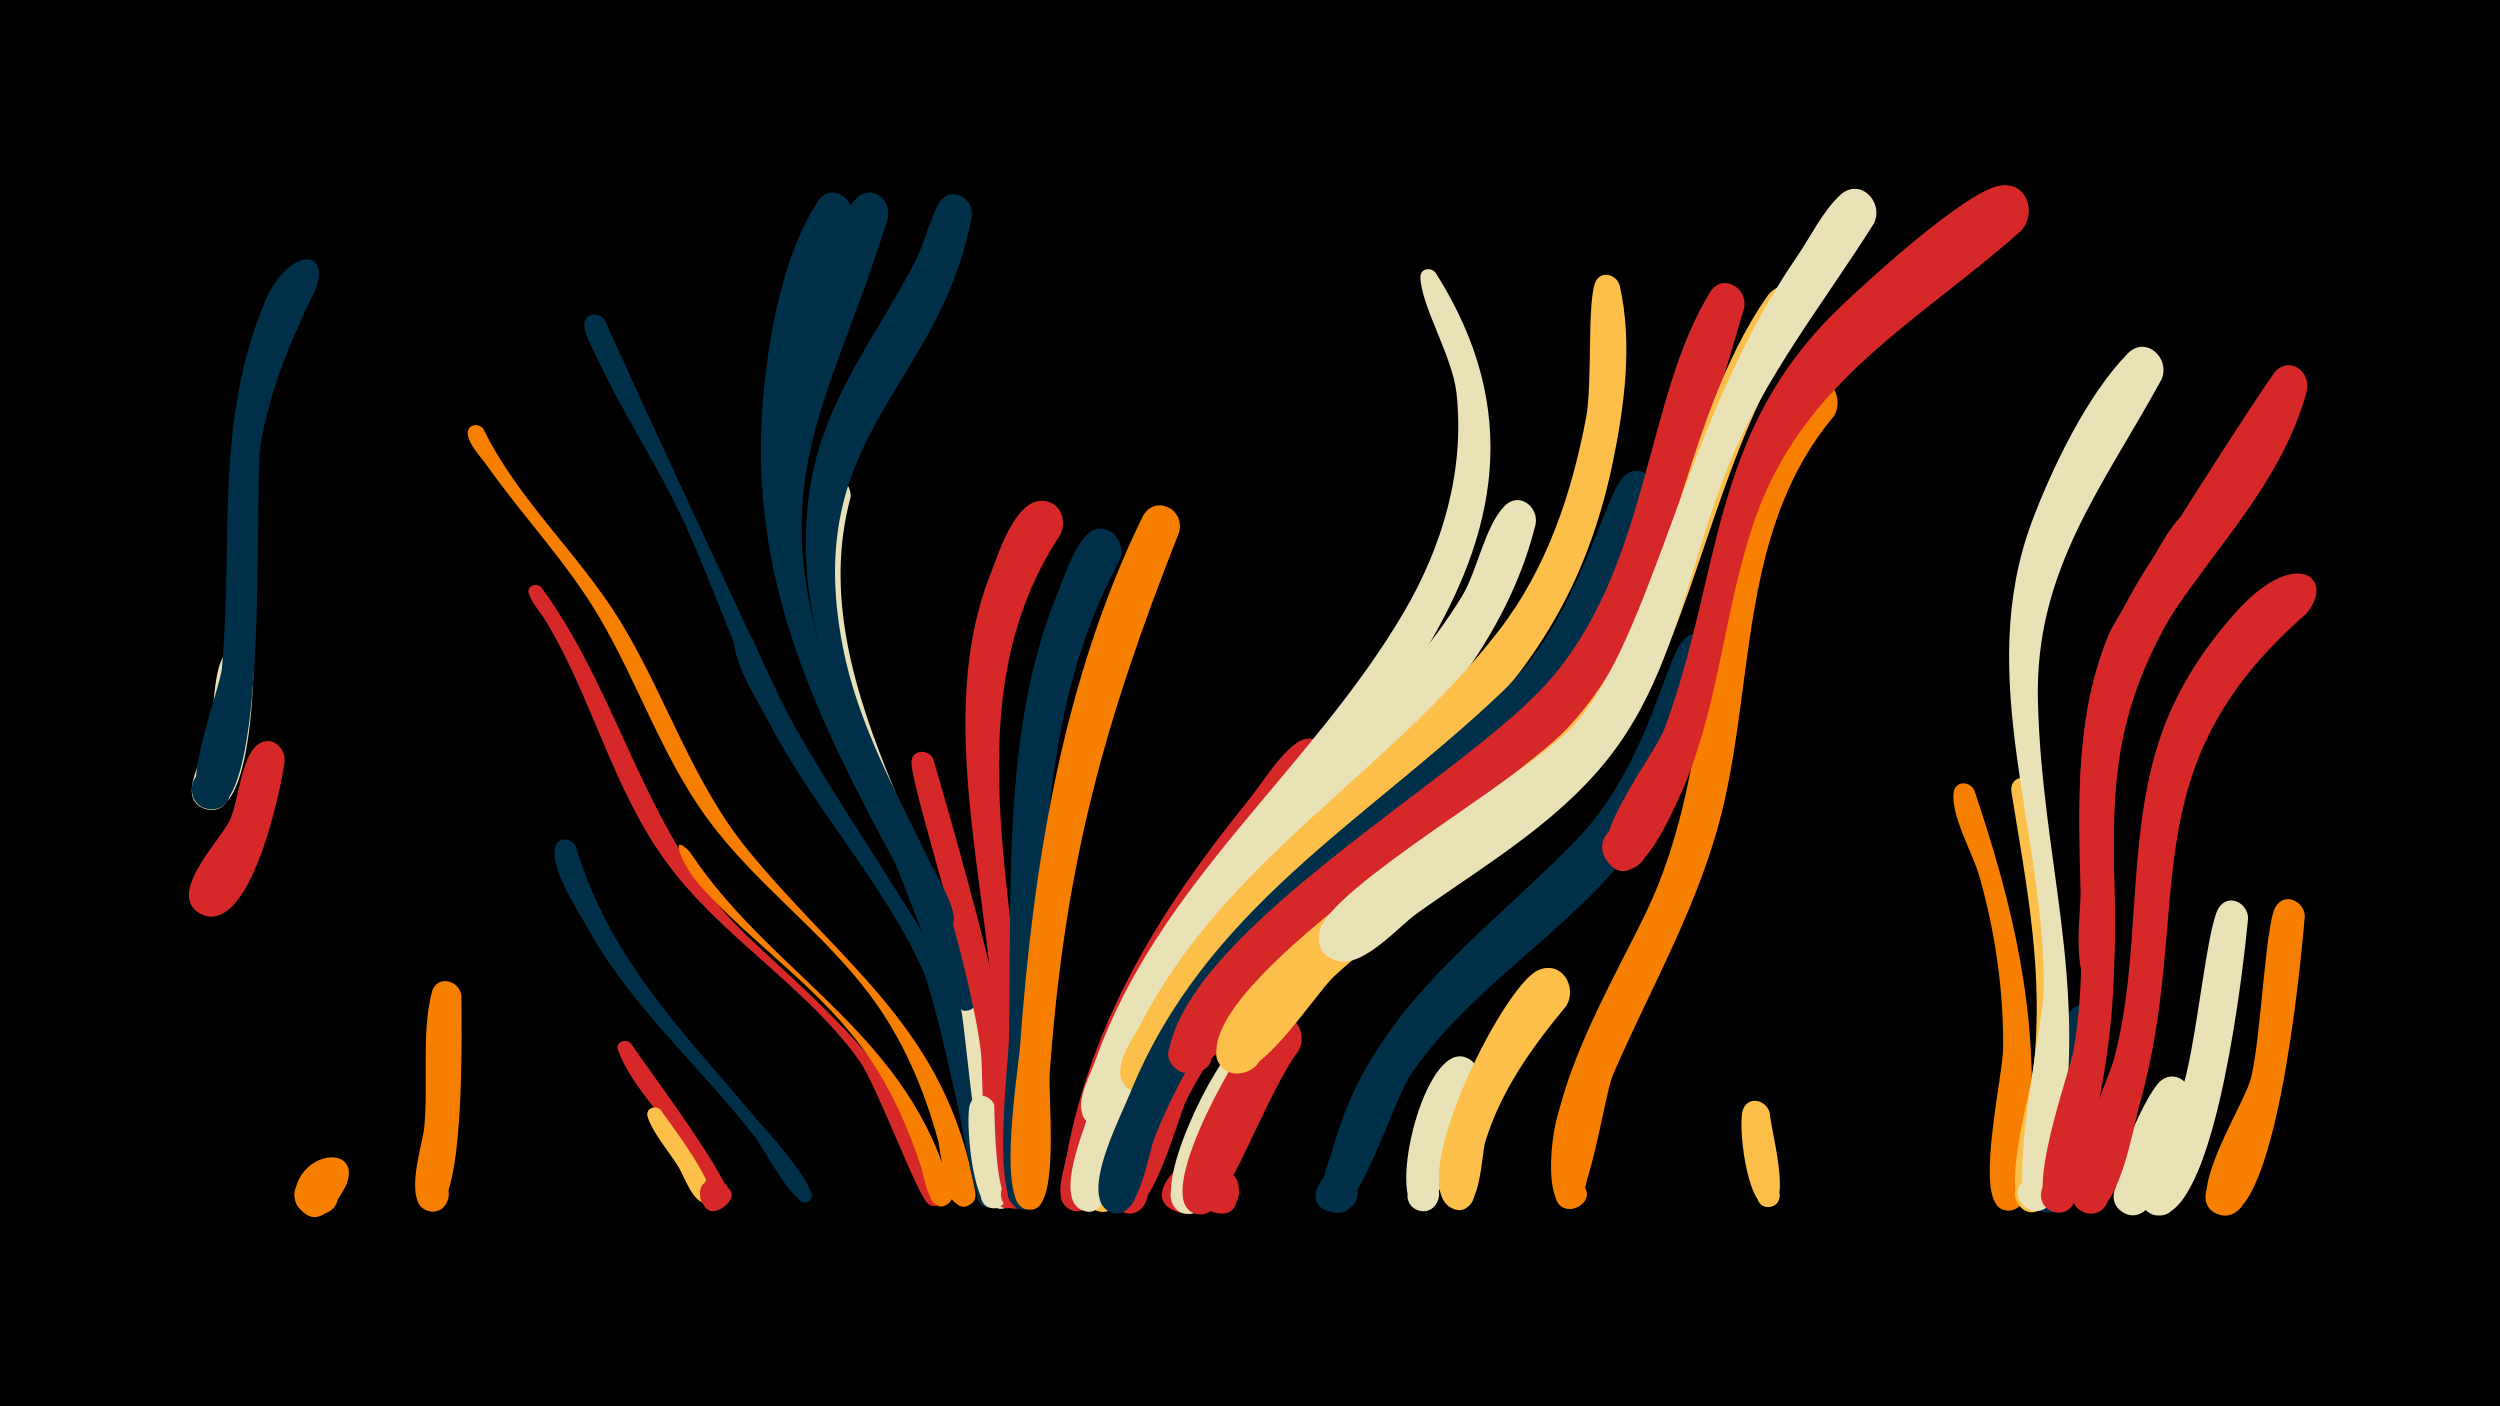 <svg width="1200" height="675" viewBox="-500 -500 1200 675" xmlns="http://www.w3.org/2000/svg"><path d="M-500-500h1200v675h-1200z" fill="#000"/><path d=""  fill="#eae2b7" /><path d=""  fill="#fcbf49" /><path d=""  fill="#d62828" /><path d=""  fill="#eae2b7" /><path d=""  fill="#d62828" /><path d=""  fill="#f77f00" /><path d=""  fill="#fcbf49" /><path d=""  fill="#d62828" /><path d="M-378.2-181.5c-0.4 12.3-1.7 72.5-21.6 70.1-12.9-1.6-9.4-21.8 3.4-18.8 12.7 3 7 22.7-5.4 18.4-13.8-4.8-0.4-25 1.9-32.8 3.1-10.4 1.4-35.4 8.9-42.7 5.3-5.2 12.4-0.5 12.8 5.8z"  fill="#eae2b7" /><path d="M-363.4-134.4c-1.8 13.9-16.2 82.2-39 73.6-14.1-5.3-4.5-27 8.9-20.3 13.4 6.8 1.5 27.4-11.1 19.2-15-9.8 10.4-34.7 14.9-44.4 4.2-9.1 5.4-30.1 13.3-36.2 6.4-4.9 13.6 1.1 13 8.1z"  fill="#d62828" /><path d="M-348.2-361.8c-11.7 23.9-22.2 48.5-26.7 75-3.6 21.5 5.2 178.8-24.8 175.2-11.1-1.3-10.9-18 0.2-19.1 13-1.3 13.9 19.3 0.9 19.2-19-0.2 4.1-56.6 5.1-67.7 5.6-61-3.8-118.1 20.9-176.5 10.2-24 31-26.3 24.4-6.1z"  fill="#003049" /><path d="M-333.9 69c-3.8 7.3-13 22.8-22.4 10.8-10.2-13 14.5-24.9 18.2-8.8 3.8 16-23.6 16.5-20.2 0.3 4.1-19.9 32.2-21.3 24.4-2.3z"  fill="#f77f00" /><path d=""  fill="#d62828" /><path d=""  fill="#d62828" /><path d=""  fill="#eae2b7" /><path d="M-278.5-21.9c-0.1 13.4 2.4 106.6-15.2 103.3-10.6-2-6.6-18.5 3.7-15.4 10.3 3.1 4.6 19.1-5.4 14.9-10.9-4.6-1.9-31.1-1-39.4 2.1-20.5-1.4-45.7 3.7-65.3 2.2-8.5 13.4-5.9 14.2 1.9z"  fill="#f77f00" /><path d="M-267.9-294c16.5 33.9 45.7 59.8 65.4 91.8 22.2 36.1 34.6 77.5 61.8 110.6 46.1 56.1 95 85.7 108.8 163.6 1.9 10.8-16 7.3-10.7-1.7 4.7-7.9 15.8 2.6 8.3 7.8-11.4 7.8-14.2-26.3-15.4-30.6-6.8-25-17-48.8-32.5-69.6-23.1-31-55.4-53.7-78.3-85-21.7-29.7-33.2-64.9-51.7-96.4-15.5-26.4-36.6-48.3-54.1-73.1-2.6-3.7-9.1-10.4-9.2-15.3-0.1-4.5 5.3-5.3 7.6-2.1z"  fill="#f77f00" /><path d=""  fill="#d62828" /><path d="M-240-217.9c39.3 54.1 49.9 121.5 99.9 168.4 35.5 33.3 69.9 61.4 88.5 108 1.8 4.5 9 15.2 2.9 19.3-8 5.4-11.6-11-2-9.4 8.1 1.4 3 14.1-3.8 9.4-5-3.4-24.7-57.1-33.1-68.8-26.3-36.5-66.7-59.4-93-95.8-25.2-34.7-35-77.4-56.8-114.1-2.6-4.4-6.9-9.1-8.7-13.9-1.5-3.9 3.6-5.9 6.1-3.1z"  fill="#d62828" /><path d="M-223.6-93.7c16.1 54.3 52.3 89.7 87.6 131.9 3.7 4.4 31.6 34.2 24.1 38.5-4.2 2.5-7.7-4.3-3.3-6.3 3.8-1.7 6.9 3.6 3.6 6.1-6.3 4.7-22.1-25.6-25.3-29.8-26-33.9-59.1-62.2-80.2-99.8-5.1-9.1-18.4-28.9-16.6-39.7 0.9-5.7 8-5.3 10.1-0.9z"  fill="#003049" /><path d="M-209.3-345.7c1.1 4 92.5 201.1 98.4 211.3 24.7 42.7 58.2 78.5 74.8 125.8 3.8 10.9 25.9 75.6 12.6 81.2-10.8 4.6-11.3-15.9-0.2-11.7 9.4 3.5 0.4 17.5-6.7 10.4-2.9-2.9-18.5-88.9-28.3-110.1-17.2-36.9-44.8-67.2-65.1-102.2-20.4-35.3-31.9-74.5-49.2-111.2-12.2-25.7-28.1-49.5-40.1-75.3-2.1-4.6-6-10.9-6.4-16-0.6-6.4 7.7-7.3 10.2-2.2z"  fill="#003049" /><path d="M-197.1 1c5.3 8.2 53.3 71.8 46.6 75.6-4.4 2.4-7.8-4.6-3.3-6.5 3.9-1.7 7 3.9 3.6 6.3-6.9 4.9-17.1-19.6-19.7-23.5-9.9-15-27.3-31.9-33.4-48.7-1.5-4.1 3.7-6.1 6.2-3.2z"  fill="#d62828" /><path d="M-182.7 33c3.5 5.3 30.2 39.7 22.6 43.8-4.6 2.4-8-5-3.2-6.9 4.8-1.9 7.4 5.8 2.5 7.2-6.1 1.7-11.2-13.3-13.3-16.6-4.6-7.6-12.2-16-15-24.3-1.4-4.2 4-6.2 6.4-3.2z"  fill="#fcbf49" /><path d="M-168.8-91c36.5 55.3 96.4 83 120.7 148.3 1.6 4.4 6.8 13.1 4.9 18.1-2.5 6.8-13 2.3-9.7-4.2 3.8-7.6 14.7 1.2 8.1 6.5-8.8 7-11.8-13.8-12.9-17.1-6.2-18.9-14.2-37.2-25.5-53.5-22-32.1-55-53.3-80.7-81.9-9-10-15.4-27.2-4.9-16.2z"  fill="#f77f00" /><path d="M-150.7 69.8c4.5 10.8-11.9 15.1-13.2 4.6-1.9-15.5 24-4 11.2 5-15.3 10.6-13-25.5 1.3-10.7z"  fill="#d62828" /><path d="M-138.4-192.8c30.5 77.5 93.9 136.4 111.9 219 1.9 8.5 14.5 48.3 3.8 52.9-9.3 3.9-12.3-12.5-2.3-12.2 10.1 0.3 5.9 16.6-3 12-6.8-3.4-14.8-77.3-24.3-102-18.4-47.8-54.7-84.5-78.2-129.4-5.7-10.9-15.3-25.5-17.1-37.8-0.8-5.8 6.7-7 9.2-2.5z"  fill="#003049" /><path d=""  fill="#f77f00" /><path d=""  fill="#eae2b7" /><path d="M-91.7-261.4c-25.3 93.7 56.5 185.6 71.6 278.6 2.1 12.7 12.5 48.9 5.5 59.9-5.5 8.9-17.9-3.3-9.1-9 8.7-5.7 14.9 10.5 4.5 12-11.2 1.7-16.8-84-19.6-96.4-15.7-69.8-64.4-128.6-71.2-200.5-1.3-14.2-3.9-36.4 2.3-49.8 4.4-9.4 16.6-3.9 16 5.2z"  fill="#eae2b7" /><path d="M-91.2-395.3c-28.6 88.3-44.2 149.8-6.4 240.3 13.5 32.3 63.6 97.1 63.2 128.9-0.1 9.8-15.8 3.3-9.1-3.8 6.8-7 13.7 8.5 4 8.9-7.9 0.3-26.7-56.9-31.5-65.9-36.3-67.4-66.9-130-63.5-209.1 1.4-32.8 8.7-79.2 27-107.3 6.1-9.4 18.4-1.7 16.3 8z"  fill="#003049" /><path d="M-73.8-395.2c-29.2 94-62.8 127.2-23.7 232.7 12.4 33.3 67.3 113.3 66 142.5-0.4 10.1-16.5 2.9-9.2-4.2 7.3-7 14 9.3 3.8 9.4-8.6 0.1-25.4-58.7-30.2-68.2-33.7-66.3-66.8-126.4-60.4-203.7 1.8-22.2 23.4-104.1 38.8-118.3 7.5-6.9 16.8 1.3 14.9 9.8z"  fill="#003049" /><path d="M-52-135.6c9.2 32 55.9 189.2 40.6 212.5-5.8 8.9-18.2-3.7-9.2-9.4 9-5.6 15 11 4.4 12.4-13.4 1.7-11.7-63.8-12.9-74.3-4.4-39.9-32.6-124.4-33.4-139.3-0.4-6.5 8.1-7.2 10.5-1.9z"  fill="#d62828" /><path d="M-33.6-395.9c-15.3 82.6-82 103.7-61.8 206.7 7.4 37.9 26.6 71.1 43 105.6 1.8 3.7 18.1 29.6 5.6 29.5-6.6 0-6-10.5 0.6-9.7 7.7 0.9 3.5 13-3.1 9-8.5-5.2-15-33.4-19.6-42.7-26.7-54.7-52.9-109.2-41.7-171.9 7.2-40.2 31.9-70.1 50-105.4 4.5-8.8 6.5-19 11.2-27.5 5.1-9.2 17.2-2.9 15.8 6.4z"  fill="#003049" /><path d="M-22.5 31c1.4 7.9 13 48.1-0.2 48.9-8.7 0.5-8.8-13.3-0.1-12.8 8.7 0.4 7.3 14.2-1.3 12.8-9.2-1.5-12.7-42.8-10.3-49.9 2.2-6.4 10.3-4.6 11.9 1z"  fill="#eae2b7" /><path d=""  fill="#eae2b7" /><path d="M9-243.4c-51.9 78.2-20.3 173.7-16.8 261.3 0.4 9.4 8.5 62.5-5.2 62.3-8-0.1-9.1-12-1.2-13.7 9.2-1.9 11.4 12.7 2 13.6-14 1.3-9.9-75.6-10.4-87.2-3.4-68.7-28.3-150.6-2.2-216.7 3.7-9.4 11.5-35.2 24.3-35.8 9.1-0.4 12.9 8.9 9.5 16.2z"  fill="#d62828" /><path d=""  fill="#d62828" /><path d="M37.5-231.4c-37.6 70.4-36.6 146.3-38.5 224.3-0.6 24.1 5.9 60.1-1.4 82.8-4 12.5-21.6-2-10.1-8.3 11.5-6.3 14.3 16.3 1.6 13-13.3-3.5-5.1-69.6-4.8-81.7 1.4-69.3-3.6-148.3 23.2-213.6 3.6-8.7 7.2-20.6 13.5-27.7 8.1-9.3 20.4 1 16.5 11.2z"  fill="#003049" /><path d="M51.7 31.4c-4.1 9.5-10.7 53.8-24.6 49.9-11-3-5.4-20.1 5.3-15.9 10.6 4.2 3.1 20.6-7 15.3-11.9-6.3 3.7-53.1 11.2-59.8 7.8-6.9 17.2 1.7 15.1 10.5z"  fill="#fcbf49" /><path d="M65.9-244.3c-36.2 91.6-54.9 159.8-62 259-0.8 11.7 4 58.1-5.9 64.6-9.5 6.3-16.4-11.3-5-13 11.3-1.7 10.1 17.2-0.9 14-13.8-4-3.2-67-2.4-78.8 6.2-86.3 20.4-174.8 58.6-253.2 5.5-11.3 20.9-4.3 17.6 7.4z"  fill="#f77f00" /><path d="M80.2 68c-8.3 21.7-27.3 9-18.2-0.8 13.5-14.5 23.4 20 4.3 14.8-27.5-7.4 20.3-44.4 13.9-14z"  fill="#d62828" /><path d="M93.9 76.1c-6.9 13.2-24.4 0.8-15.2-9 13.5-14.5 23.5 20.1 4.2 14.9-22.3-6 13-34.3 11.8-8.5z"  fill="#d62828" /><path d="M109 15.6c-6.5 9.5-32.5 65.6-36 66.6-13.8 4-15.4-19.8-1.1-17.6 14.2 2.2 5.6 24.4-6.4 16.4-13.9-9.2 18-73.6 29.1-80.1 10.1-6 18.7 5.5 14.4 14.7z"  fill="#eae2b7" /><path d="M123.3 4.4c-14.2 18.2-34.5 75.2-44.5 78-13.8 4-15.3-19.9-1.1-17.7 14.2 2.2 5.6 24.5-6.4 16.5-16.1-10.7 24.8-82.1 35.8-91.6 10.2-8.8 21.9 4.2 16.2 14.8z"  fill="#d62828" /><path d="M137.4-127c-35.1 44.7-74 86.8-95.4 140.4-4 10.1-14.9 75.1-28.9 66.8-9.4-5.5 0.1-19.9 8.9-13.4 8.8 6.5-2.3 19.8-10.3 12.4-5.7-5.3-0.9-18 0.2-24 12-65.4 45.2-119 86.5-170 7.2-8.8 14.3-21.2 23.3-28.1 10.9-8.4 22.1 5.6 15.7 15.9z"  fill="#d62828" /><path d="M151.2 68.9c-5.4 19.6-24.4 9.6-16.5-0.5 11.3-14.6 23.5 16.7 5.2 13.5-25.3-4.4 14.4-41.2 11.3-13z"  fill="#003049" /><path d="M165-79c-38.5 29.1-73 63.3-95.3 106.6-4.6 9-18.1 63.9-32.7 53.1-8.1-6-0.5-19.1 8.8-14.9 10.8 4.9 2.2 21.5-8 15.4-12.6-7.4 5.5-41.7 9.1-50.7 20.6-50.7 57.6-97.8 102.4-129.5 13.7-9.7 27.1 8.7 15.7 20z"  fill="#d62828" /><path d=""  fill="#f77f00" /><path d="M189.2-368.9c84.7 133.7-57.3 236.4-121.6 337.5-7.2 11.4-30.4 76.1-42.6 71.6-13.3-4.8-0.7-24.7 9.3-14.7 10.1 10-9.7 22.7-14.7 9.4-2.8-7.6 3.8-19.1 6.3-26.1 30.3-85.4 103.5-139.1 148.1-215.2 18.6-31.8 29.2-68.2 25.1-105.1-2-17.6-17-41.7-17.3-55.4-0.1-4.4 5.2-5.1 7.4-2z"  fill="#eae2b7" /><path d="M209 21.5c-5.5 9.3-17.2 65.5-29.4 59-8-4.2-3-16.8 5.7-14.4 10.2 2.8 4.8 18.6-5 14.7-14.6-5.8 3.5-80.3 23.1-73.3 6.1 2.2 7.6 8.5 5.6 14z"  fill="#eae2b7" /><path d=""  fill="#003049" /><path d="M237.1-248.4c-23.1 93.3-114 145.9-164.9 222.4-15.2 22.9-27.1 47.8-34.9 74.1-2 6.7-4.6 41.1-19 32.1-9.5-5.9 0.7-20.4 9.4-13.5 10.3 8.1-6.5 21.8-12.4 10.2-5.4-10.7 5.3-35.1 8.4-45.6 22.1-74 74.3-126.7 126.1-181.2 18.9-19.9 37.6-40.3 51.9-63.8 7.4-12.1 11-33.9 20.6-43.5 6.9-7 16.3 0.5 14.8 8.8z"  fill="#eae2b7" /><path d="M251.7-17c-16.3 19.6-31.3 40.5-38.8 65.2-1.9 6.3-2.2 38.4-15.8 31.8-9.2-4.5-1.4-18.6 7.2-13.2 7.4 4.7 1.7 16.4-6.5 13.5-25.3-9 23.3-107 40.5-114.6 11.4-5 19.1 8.2 13.4 17.3z"  fill="#fcbf49" /><path d="M265.6 35.9c-2.6 8.3-1.4 44.5-12.4 44.4-7.9-0.1-9.1-11.8-1.4-13.5 9-1.9 11.3 12.5 2.1 13.5-14.9 1.5-9-45.2-3.3-51.9 6.2-7.3 15.8-0.7 15 7.5z"  fill="#f77f00" /><path d="M277.5-362.8c6.2 27.6 2.3 57.2-3.3 84.5-25.3 121.9-105.7 150.3-178.1 236.1-9.1 10.7-40.4 71.9-53.1 65.3-13.7-7.2 2.8-26.8 12.3-14.5 9.4 12.3-13.8 23.2-17.3 8.1-1.9-8.2 6.3-18.8 9.8-25.7 41-79 119.1-120.1 171.8-188.5 22.8-29.6 34.8-65.5 41.7-101.9 3.1-16.2 0.5-54.1 4.3-64.7 2.3-6.4 10.4-4.5 11.9 1.3z"  fill="#fcbf49" /><path d="M294.3-262.4c-42.7 144-118.5 138.3-199.6 239.1-17.1 21.3-31.1 45.1-40.9 70.5-2.8 7.2-8 43.8-22.5 33.5-9.5-6.8 2-21.2 10.7-13.5 10.2 9.1-8.1 22.3-13.6 9.9-5.4-12.5 9.4-40.9 14.1-52.5 35.9-88.3 112.3-129.8 178-192 37.1-35.1 49-94 58.9-103.9 7-7 16.4 0.5 14.9 8.9z"  fill="#003049" /><path d=""  fill="#eae2b7" /><path d="M322.6-184.9c-6.6 29.4-16.1 58.2-32.9 83.4-30.3 45.5-81.1 71.7-112.1 116.6-9.6 14-26.7 73.7-39.1 65.4-9.5-6.4 1.4-20.8 10.1-13.5 10.2 8.6-7.4 22.1-13 10-3.3-7.1 2.2-18.8 4.1-25.6 18.4-66.7 69.9-100.3 115.7-146.9 35.2-35.7 43.3-86.9 52.5-97.2 6.3-7.1 15.8-0.4 14.7 7.8z"  fill="#003049" /><path d="M337.2-352.2c-17.2 57.6-43.4 154.3-80.9 199.5-37.3 44.9-92.7 70.7-134.2 111.5-10 9.8-43.3 64-56.4 55.1-16.1-10.7 11.6-29.8 15.9-10.9 3.7 16.1-23.7 16.3-20.3 0.1 12.6-59.1 140.6-130 181-174.9 49.6-55.1 47-137.1 78.6-188 5.8-9.4 18.2-2 16.3 7.6z"  fill="#d62828" /><path d="M349.5 34.4c0.4 7.4 10.5 43 0.3 44.9-7.6 1.4-9.1-10.7-1.4-11.3 7.7-0.5 7.9 11.7 0.2 11.3-10.2-0.4-14.7-40.2-11.9-46.9 2.8-6.8 11.5-4.2 12.8 2z"  fill="#fcbf49" /><path d="M366.1-346.3c-44.8 68-50.8 145.8-88.6 200.7-34.4 49.9-93.7 73.8-137.2 114.3-9.4 8.7-38.3 55.1-52.1 44.9-13.6-10.1 7.6-28.6 15.8-13.7 8.1 14.9-18.9 22.8-20.1 5.8-2.7-39.9 139.1-125.2 168.3-156 52.8-56 52.2-144.3 96-207.4 8-11.6 23.7-0.7 17.9 11.4z"  fill="#fcbf49" /><path d="M380.4-300.4c-44.3 52.5-38.4 122.8-52.9 186-10.8 46.9-34.3 86.5-53.2 130.1-4.4 10.1-12 67.4-21.7 64.1-10.2-3.5-0.9-18.8 6.9-11.3 7.8 7.5-7.1 17.4-11.1 7.4-15.6-39.8 28.9-108.7 44.6-144.2 29.2-66.4 22.1-139.9 48.4-206.4 4.6-11.7 13-36.5 25.2-42.3 11.1-5.4 19.1 7.4 13.8 16.6z"  fill="#f77f00" /><path d=""  fill="#003049" /><path d="M399.4-392.6c-24.2 38.3-52.2 73.2-69.5 115.5-18.3 44.6-24.7 94.6-53.1 134.7-24.9 35.1-62.6 56.5-96.9 81-9.2 6.6-28.7 29.6-41.2 21.2-16.4-10.9 7.1-33.5 17.4-16.8 12.1 19.6-27.4 26.5-22.7 4 4.3-20.7 101.2-75.7 121.9-98.7 38.7-43.1 52.8-146 107.1-224.9 6.4-9.3 12.5-22 20.8-29.7 9.6-8.9 21.4 3.4 16.2 13.7z"  fill="#eae2b7" /><path d=""  fill="#fcbf49" /><path d=""  fill="#f77f00" /><path d="M447.7-120.6c18.7 55.6 31.1 107.3 26.7 166.4-0.6 7.7 2.2 33.1-8.8 35.1-12.1 2.1-11.2-18.2 0.6-15.1 11.9 3.1 2.6 21.2-6.9 13.4-10.6-8.8 2.1-62.5 2.2-76.4 0.2-27.9-3.8-55.4-11.4-82.2-3-10.6-14-29.7-12.3-40.4 0.9-5.6 7.8-5.3 9.9-0.8z"  fill="#f77f00" /><path d=""  fill="#003049" /><path d="M477.3-122.1c10.6 59.9 18.9 113.6 9.4 174.5-1.1 7.1-0.5 21.8-6 27.1-9.3 8.9-20.4-9.4-8.3-13.6 12.2-4.2 14.6 17.1 1.8 15.8-16.2-1.7 0.5-57.1 1.7-67.5 5.5-46.5-3.1-88.5-10.4-134.1-1.3-7.9 9.5-9.4 11.8-2.2z"  fill="#fcbf49" /><path d="M493.9 53.7c-1.3 6.6-3 35.6-17 26.5-6.9-4.5-3.4-15.6 4.8-15.4 9.7 0.3 10.8 14.8 1.2 16.6-16.2 3-8.4-28.9-3.7-34.7 5.8-7.2 15.3-1 14.7 7z"  fill="#003049" /><path d="M507.7-9.2c-0.9 12.9-7.8 95.8-25.5 90.9-11.1-3.1-5.3-20.2 5.4-16 10.7 4.2 3.1 20.7-7.1 15.3-6.7-3.5 9.4-89.8 13.1-95.3 4.7-7.1 14-2.3 14.1 5.1z"  fill="#003049" /><path d="M469.9-389c-49.7 44-104.5 71.8-127.6 138.5-15.5 44.6-17 92.8-37.5 135.9-3.8 8-21 47.3-34 27-6.9-10.8 8-22.7 17.1-13.7 9 9-2.9 23.9-13.7 17.1-15-9.5 20.2-53.6 24.7-65.9 28-75.3 21.1-142.4 85-203.1 13.5-12.9 58.7-54.1 75.5-57.6 13.5-2.8 18.7 13.2 10.5 21.8z"  fill="#d62828" /><path d="M537.5-317.8c-28.5 52-60.9 91.9-59.3 154.4 1.9 76.3 24 133 10.9 212.7-1.3 8.1-1.3 20.4-5.1 27.7-6.2 11.4-22.5-2.6-12.1-10.5 12.2-9.1 19.1 16.4 3.9 14.7-14.1-1.6 5-91 5.2-105.6 0.9-76-33.8-150.7-5.5-225.7 9.6-25.5 26.5-60.5 45.7-80.1 8.8-9.1 20.8 2.2 16.3 12.4z"  fill="#eae2b7" /><path d="M551.5 29c-3.2 10.2-15.1 61.4-31.7 53.3-11.7-5.7-1.8-23.7 9.2-16.7 11 6.9-0.8 23.7-11 15.6-10.1-8 11.2-55 18.6-61.9 7.4-6.9 16.8 1.2 14.9 9.7z"  fill="#eae2b7" /><path d="M566-239.2c-81.1 103.7-35.8 152.3-57.9 264.6-2 10.2-6.6 61-22.5 56.2-9.6-2.8-6.9-17.5 3.1-16.7 11.6 0.8 9.3 19.1-2.2 17-16.7-3 6.5-65.6 8.7-77.4 9.8-54.5-3.3-110 7.1-164.1 4.9-25.2 15.5-48.6 29.5-70 5.1-7.7 13-25.3 23.2-27.4 10.8-2.1 15.8 9.5 11 17.8z"  fill="#d62828" /><path d="M579.1-59.3c-2.5 26.5-14.4 128.6-38.2 141.4-13.7 7.3-20.7-17.5-5.2-18.4 15.5-0.9 11.4 24.6-3 18.9-16.9-6.7 10.5-48.2 14.3-58.6 7-19 12.1-79.1 18-88.2 4.6-7.2 13.9-2.5 14.1 4.9z"  fill="#eae2b7" /><path d=""  fill="#d62828" /><path d="M607.3-312.4c-17.4 65.3-82.2 103.8-92.7 173.5-2.8 18.5 4.1 102.6-2.1 110.1-7.4 9.1-19.5-6.2-9-11.3 12.3-6 14.1 17.8 1 13.7-11.4-3.6-4.9-43.2-5.3-52.5-1.6-40.2-2.6-79.6 13.4-117.5 3.8-8.9 76.4-122.6 80-125.8 7.5-6.8 16.7 1.4 14.7 9.8z"  fill="#d62828" /><path d=""  fill="#f77f00" /><path d="M606.3-60.3c-2.4 28.9-14.3 148.2-39.8 143.6-15.5-2.8-5.5-26.9 7.5-17.9 11 7.7-2.1 24.4-12.2 15.6-11.1-9.7 14.8-50.3 18.3-62.3 5.1-17.2 7.1-75.2 12.2-83.5 4.4-7.1 13.7-2.7 14 4.5z"  fill="#f77f00" /><path d=""  fill="#003049" /><path d=""  fill="#fcbf49" /><path d="M606.9-205.3c-86.8 75.6-52.8 140.3-80.2 236.5-2.7 9.6-10.4 56.9-26.4 50.7-9.8-3.8-5.8-19 4.7-17.5 12.2 1.9 8.2 20.9-3.8 17.8-17.3-4.6 10.5-62.4 13.5-73.8 13.1-49.3 5.9-101.7 20.9-150.4 7.6-24.7 21.5-46.5 38.8-65.4 27.8-30.3 47.1-15.1 32.5 2.1z"  fill="#d62828" /><path d=""  fill="#fcbf49" /></svg>